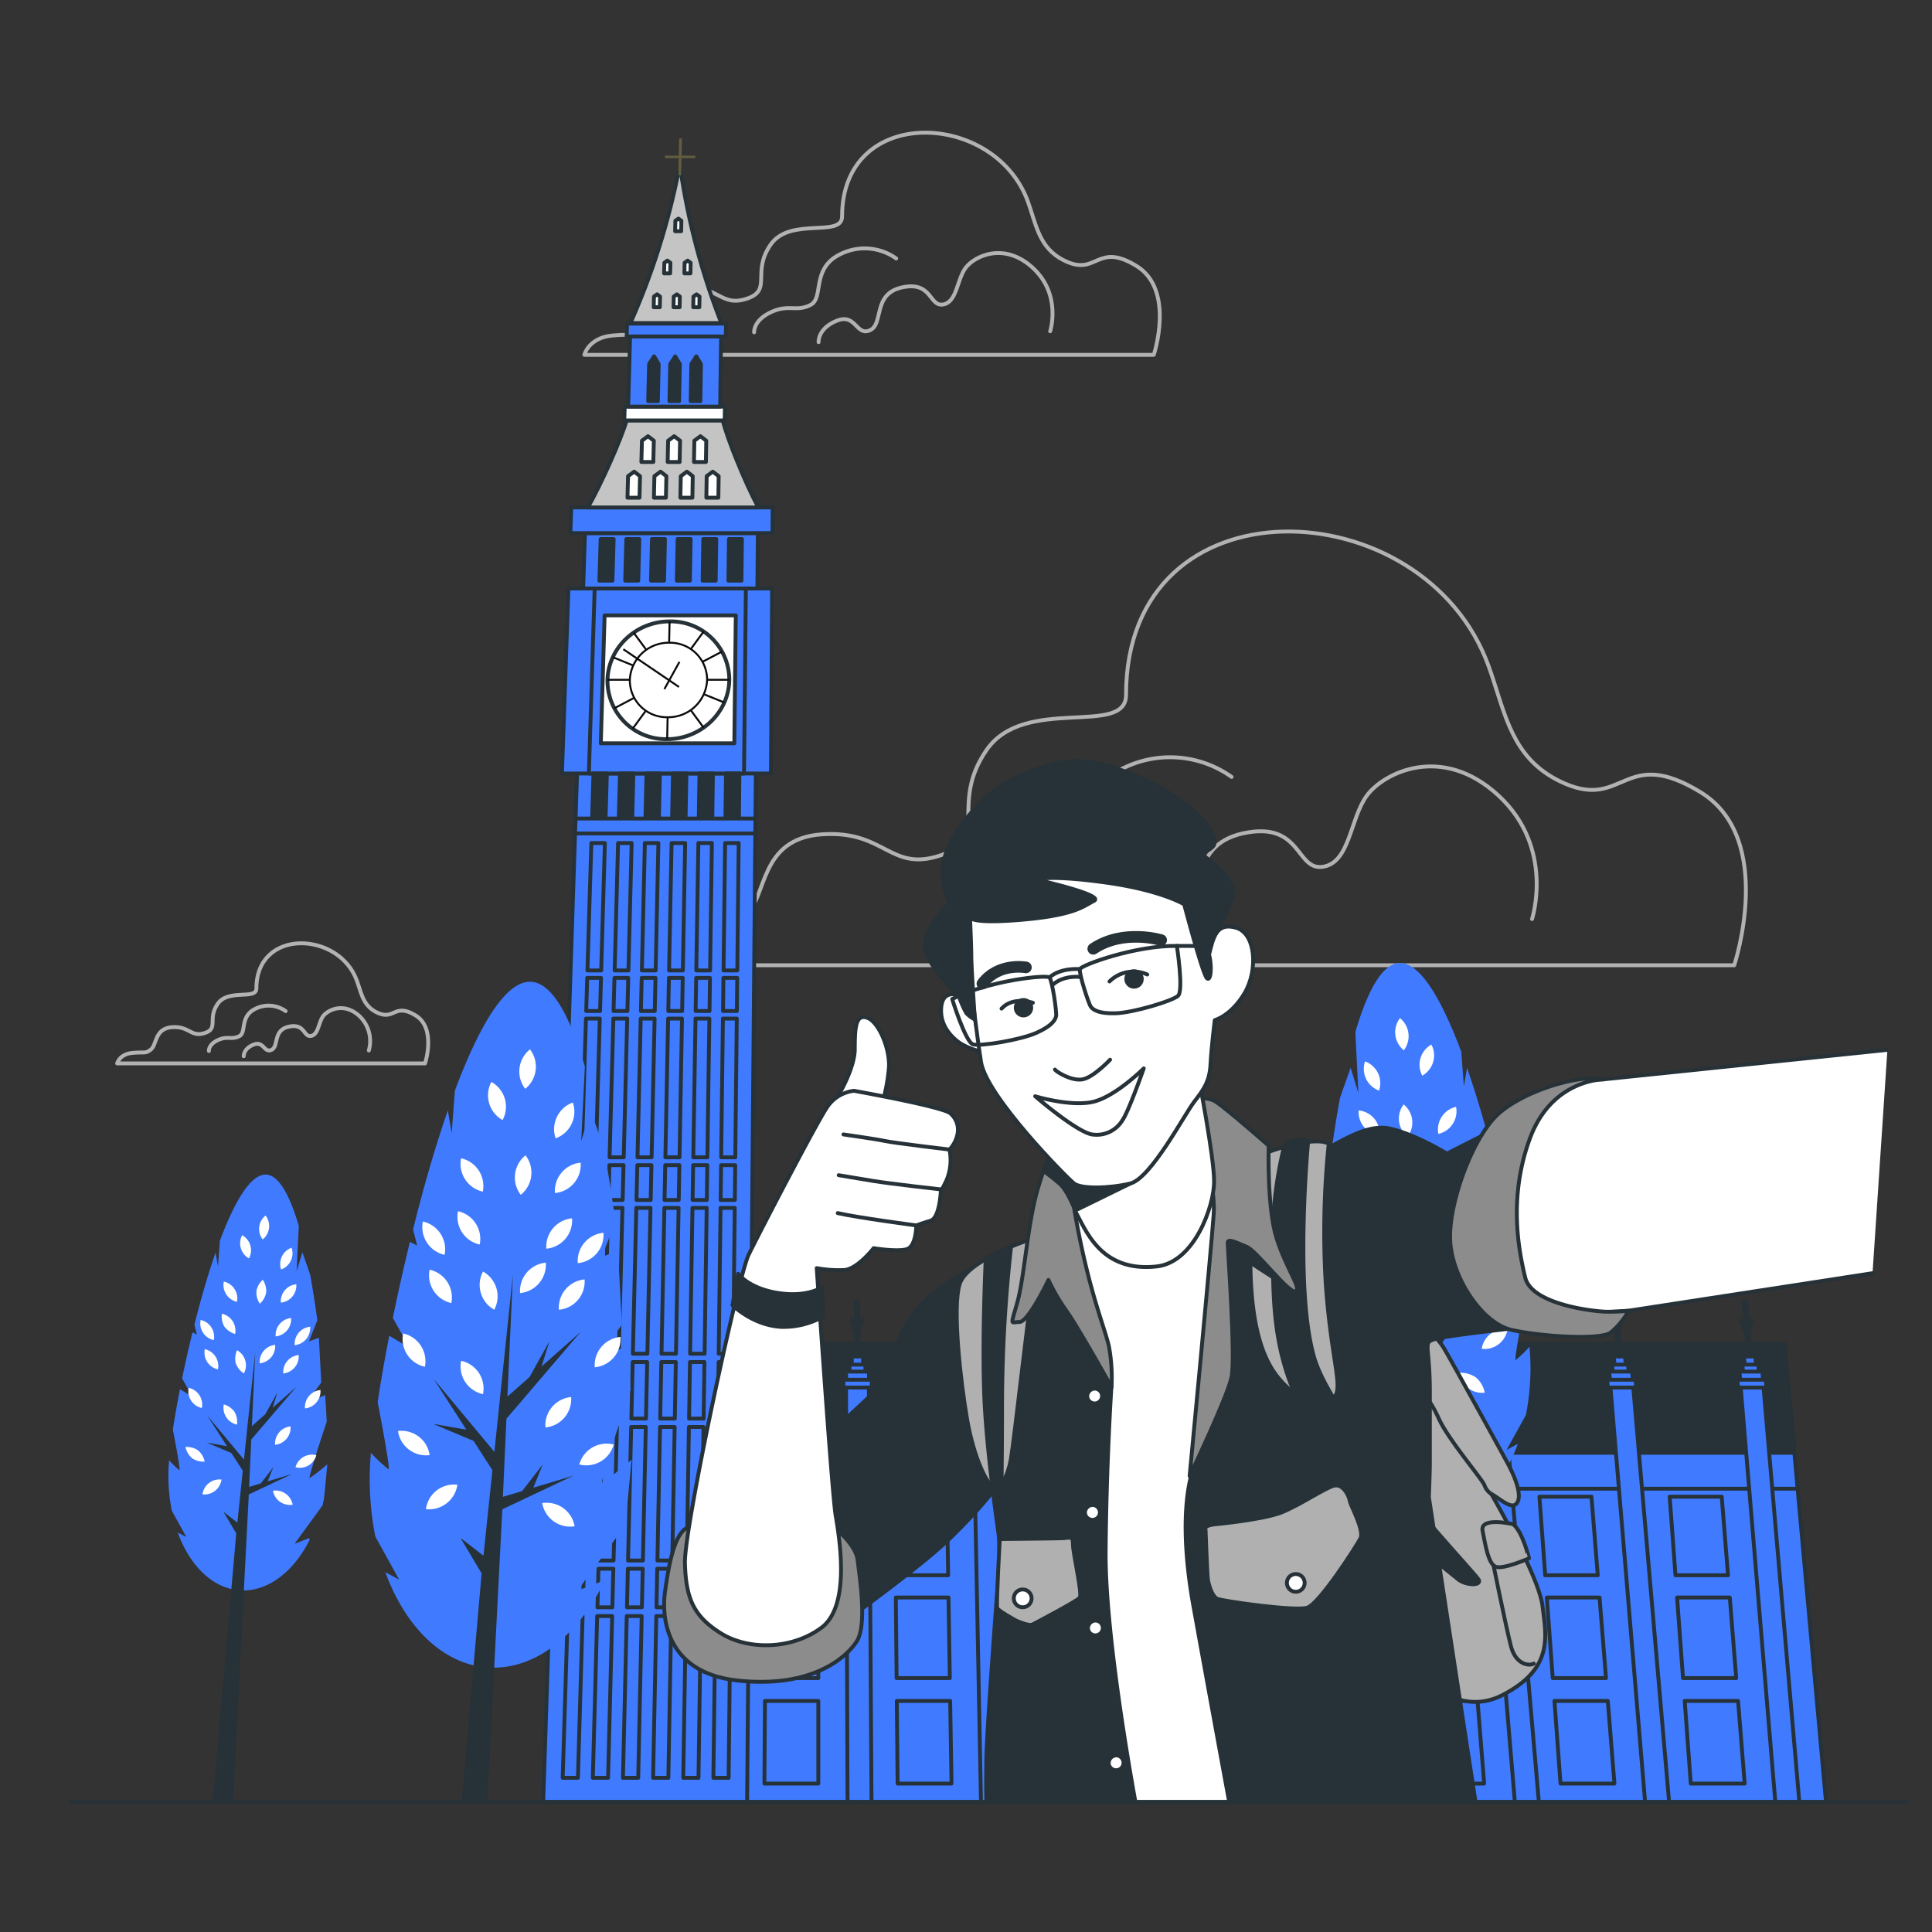 <svg xmlns="http://www.w3.org/2000/svg" viewBox="0 0 500 500"><rect x="0" y="0" width="500" height="500" fill="#333333" stroke="none"/><g id="freepik--Clouds--inject-84"><path d="M266.69,54.15c-.21-.64-.42-1.28-.65-1.92-8.51-23.67-48.11-25.3-48.11,3.79,0,5.6-13.44,0-18.49,7.28s.56,11.76-6.16,14S186,73.94,177.6,74.5s-7.29,8.41-10.09,10.65-2.8,1.12-9,1.68-7.28,5-7.28,5H298.6s5.6-16.81-4.48-23S284,71.14,276.19,67.78C269.71,65,268.5,59.73,266.69,54.15Z" style="fill:none;stroke:#b2b2b2;stroke-linecap:round;stroke-linejoin:round"></path><path d="M271.78,85.74s3.05-9.43-4.44-16.37-15.26-3.05-17.48,0-2.22,8.88-5.82,9.44-2.78-6.11-10.55-4.44-4.71,9.43-8.32,11.09S221.56,81,216.57,83s-4.72,5.55-4.72,5.55" style="fill:none;stroke:#b2b2b2;stroke-linecap:round;stroke-linejoin:round"></path><path d="M231.93,66.89a14.05,14.05,0,0,0-14.21-1.23c-8,3.7-4.32,11.43-8,13.28s-5.56-.31-10.19,1.85S195.17,86,195.17,86" style="fill:none;stroke:#b2b2b2;stroke-linecap:round;stroke-linejoin:round"></path><path d="M92.7,254.79c-.11-.35-.23-.69-.35-1-4.6-12.79-26-13.67-26,2.05,0,3-7.27,0-10,3.93s.3,6.36-3.33,7.57-3.94-1.82-8.48-1.51-3.94,4.54-5.45,5.75-1.51.6-4.84.91-3.94,2.72-3.94,2.72H110s3-9.08-2.43-12.41-5.44,1.21-9.68-.61C94.34,260.65,93.68,257.8,92.7,254.79Z" style="fill:none;stroke:#b2b2b2;stroke-linecap:round;stroke-linejoin:round"></path><path d="M95.45,271.86A8.91,8.91,0,0,0,93.06,263c-4-3.75-8.25-1.65-9.45,0s-1.2,4.8-3.15,5.1-1.5-3.3-5.7-2.4-2.54,5.1-4.49,6-2-2.4-4.65-1.35-2.55,3-2.55,3" style="fill:none;stroke:#b2b2b2;stroke-linecap:round;stroke-linejoin:round"></path><path d="M73.92,261.67a7.6,7.6,0,0,0-7.68-.67c-4.34,2-2.33,6.18-4.34,7.18s-3-.16-5.51,1S54.06,272,54.06,272" style="fill:none;stroke:#b2b2b2;stroke-linecap:round;stroke-linejoin:round"></path><path d="M386.55,176.21c-.4-1.24-.82-2.49-1.27-3.74-16.61-46.18-93.86-49.36-93.86,7.39,0,10.93-26.23,0-36.07,14.2s1.1,23-12,27.33-14.21-6.56-30.6-5.47-14.21,16.4-19.68,20.77-5.46,2.19-17.48,3.28-14.21,9.84-14.21,9.84H448.81S459.74,217,440.07,205s-19.68,4.38-35-2.18C392.45,197.39,390.09,187.11,386.55,176.21Z" style="fill:none;stroke:#b2b2b2;stroke-linecap:round;stroke-linejoin:round"></path><path d="M279.56,243.26s-.54-7,9.21-10.82,9.74,8.12,16.78,4.87,1.08-18.41,16.24-21.66,13.53,9.75,20.57,8.67,7-12.46,11.37-18.41,19.48-13.53,34.1,0,8.66,31.94,8.66,31.94" style="fill:none;stroke:#b2b2b2;stroke-linecap:round;stroke-linejoin:round"></path><path d="M318.74,201.07A27.42,27.42,0,0,0,291,198.66c-15.68,7.23-8.44,22.3-15.68,25.92s-10.84-.6-19.88,3.61S247,238.44,247,238.44" style="fill:none;stroke:#b2b2b2;stroke-linecap:round;stroke-linejoin:round"></path></g><g id="freepik--Building--inject-84"><polygon points="472.57 466.35 461.82 347.8 189.78 347.8 188.51 466.35 472.57 466.35" style="fill:#407BFF;stroke:#263238;stroke-linecap:round;stroke-linejoin:round"></polygon><polygon points="465.22 385.27 189.38 385.27 189.68 356.84 462.64 356.84 465.22 385.27" style="fill:#407BFF;stroke:#263238;stroke-linecap:round;stroke-linejoin:round"></polygon><polygon points="464.38 375.98 189.47 375.98 189.78 347.8 461.82 347.8 464.38 375.98" style="fill:#263238;stroke:#263238;stroke-linecap:round;stroke-linejoin:round"></polygon><polygon points="193.35 466.35 196.13 137.96 151.39 137.96 140.58 466.35 193.35 466.35" style="fill:#407BFF;stroke:#263238;stroke-linecap:round;stroke-linejoin:round"></polygon><polygon points="195.47 215.7 148.83 215.7 150.92 152.3 196.01 152.3 195.47 215.7" style="fill:#407BFF;stroke:#263238;stroke-linecap:round;stroke-linejoin:round"></polygon><polygon points="195.51 211.84 148.96 211.84 150.92 152.3 196.01 152.3 195.51 211.84" style="fill:#407BFF;stroke:#263238;stroke-linecap:round;stroke-linejoin:round"></polygon><polygon points="199.52 200.18 145.43 200.18 147.11 152.3 199.82 152.3 199.52 200.18" style="fill:#407BFF;stroke:#263238;stroke-linecap:round;stroke-linejoin:round"></polygon><polygon points="192.55 200.18 152.4 200.18 153.9 152.3 193.03 152.3 192.55 200.18" style="fill:#407BFF;stroke:#263238;stroke-linecap:round;stroke-linejoin:round"></polygon><polygon points="190.42 159.26 156.47 159.26 155.49 192.37 190.04 192.37 190.42 159.26" style="fill:#fff;stroke:#263238;stroke-linecap:round;stroke-linejoin:round"></polygon><path d="M188.74,175.93a15.14,15.14,0,0,0-15.45-15.11c-8.63,0-15.83,6.74-16.07,15.11a15.11,15.11,0,0,0,15.44,15.36C181.43,191.29,188.63,184.38,188.74,175.93Z" style="fill:#fff;stroke:#263238;stroke-linecap:round;stroke-linejoin:round"></path><path d="M183,175.93a9.58,9.58,0,0,0-9.78-9.59A10.05,10.05,0,0,0,163,175.93a9.56,9.56,0,0,0,9.77,9.69A10.05,10.05,0,0,0,183,175.93Z" style="fill:none;stroke:#0b0b0b;stroke-linejoin:round;stroke-width:0.5px"></path><line x1="173.29" y1="160.82" x2="173.17" y2="166.34" style="fill:none;stroke:#0b0b0b;stroke-linejoin:round;stroke-width:0.5px"></line><line x1="172.78" y1="185.62" x2="172.66" y2="191.29" style="fill:none;stroke:#0b0b0b;stroke-linejoin:round;stroke-width:0.5px"></line><line x1="188.74" y1="175.93" x2="182.95" y2="175.93" style="fill:none;stroke:#0b0b0b;stroke-linejoin:round;stroke-width:0.5px"></line><line x1="163.01" y1="175.93" x2="157.22" y2="175.93" style="fill:none;stroke:#0b0b0b;stroke-linejoin:round;stroke-width:0.5px"></line><line x1="182.09" y1="163.45" x2="178.75" y2="168.02" style="fill:none;stroke:#0b0b0b;stroke-linejoin:round;stroke-width:0.5px"></line><line x1="167.15" y1="183.91" x2="163.74" y2="188.58" style="fill:none;stroke:#0b0b0b;stroke-linejoin:round;stroke-width:0.5px"></line><line x1="186.88" y1="168.61" x2="181.78" y2="171.29" style="fill:none;stroke:#0b0b0b;stroke-linejoin:round;stroke-width:0.5px"></line><line x1="164.13" y1="180.59" x2="158.97" y2="183.31" style="fill:none;stroke:#0b0b0b;stroke-linejoin:round;stroke-width:0.5px"></line><line x1="187.45" y1="181.81" x2="182.12" y2="179.65" style="fill:none;stroke:#0b0b0b;stroke-linejoin:round;stroke-width:0.5px"></line><line x1="163.87" y1="172.23" x2="158.6" y2="170.08" style="fill:none;stroke:#0b0b0b;stroke-linejoin:round;stroke-width:0.5px"></line><line x1="182.09" y1="188.3" x2="178.73" y2="183.74" style="fill:none;stroke:#0b0b0b;stroke-linejoin:round;stroke-width:0.5px"></line><line x1="167.27" y1="168.19" x2="163.98" y2="163.72" style="fill:none;stroke:#0b0b0b;stroke-linejoin:round;stroke-width:0.5px"></line><line x1="175.72" y1="177.79" x2="161.32" y2="168.02" style="fill:none;stroke:#0b0b0b;stroke-linejoin:round;stroke-width:0.5px"></line><line x1="171.94" y1="178.34" x2="175.84" y2="171.29" style="fill:none;stroke:#0b0b0b;stroke-linejoin:round;stroke-width:0.5px"></line><polygon points="199.96 131.33 147.84 131.33 147.61 137.96 199.92 137.96 199.96 131.33" style="fill:#407BFF;stroke:#263238;stroke-linecap:round;stroke-linejoin:round"></polygon><path d="M187.06,108.81H162.15c-1.21,4.49-6.44,16.28-10,22.52h44v-.2C192.8,124.91,188.08,113.25,187.06,108.81Z" style="fill:#c4c4c4;stroke:#263238;stroke-linecap:round;stroke-linejoin:round"></path><polygon points="187.6 105.23 161.67 105.23 161.57 108.81 187.55 108.81 187.6 105.23" style="fill:#fff;stroke:#263238;stroke-linecap:round;stroke-linejoin:round"></polygon><polygon points="187.89 83.75 162.27 83.75 162.18 87.09 187.84 87.09 187.89 83.75" style="fill:#407BFF;stroke:#263238;stroke-linecap:round;stroke-linejoin:round"></polygon><polygon points="186.62 87.09 163.07 87.09 162.57 105.23 186.37 105.23 186.62 87.09" style="fill:#407BFF;stroke:#263238;stroke-linecap:round;stroke-linejoin:round"></polygon><path d="M176.2,44.43h-.6A184.18,184.18,0,0,1,163.16,83.6h23.51A180.78,180.78,0,0,1,176.2,44.43Z" style="fill:#c4c4c4;stroke:#263238;stroke-linecap:round;stroke-linejoin:round"></path><polygon points="169.08 119.56 165.99 119.56 166.13 114.05 167.7 112.89 169.21 114.05 169.08 119.56" style="fill:#fff;stroke:#263238;stroke-linecap:round;stroke-linejoin:round"></polygon><polygon points="175.89 119.56 172.79 119.56 172.91 114.05 174.48 112.89 176 114.05 175.89 119.56" style="fill:#fff;stroke:#263238;stroke-linecap:round;stroke-linejoin:round"></polygon><polygon points="182.69 119.56 179.6 119.56 179.7 114.05 181.26 112.89 182.78 114.05 182.69 119.56" style="fill:#fff;stroke:#263238;stroke-linecap:round;stroke-linejoin:round"></polygon><polygon points="170.25 103.81 167.75 103.81 167.98 94.22 169.27 92.22 170.47 94.22 170.25 103.81" style="fill:#263238;stroke:#263238;stroke-linecap:round;stroke-linejoin:round"></polygon><polygon points="175.75 103.81 173.25 103.81 173.45 94.22 174.74 92.22 175.94 94.22 175.75 103.81" style="fill:#263238;stroke:#263238;stroke-linecap:round;stroke-linejoin:round"></polygon><polygon points="181.25 103.81 178.75 103.81 178.92 94.22 180.2 92.22 181.41 94.22 181.25 103.81" style="fill:#263238;stroke:#263238;stroke-linecap:round;stroke-linejoin:round"></polygon><polygon points="165.5 128.8 162.39 128.8 162.54 123.23 164.12 122.06 165.64 123.23 165.5 128.8" style="fill:#fff;stroke:#263238;stroke-linecap:round;stroke-linejoin:round"></polygon><polygon points="172.34 128.8 169.23 128.8 169.36 123.23 170.94 122.06 172.46 123.23 172.34 128.8" style="fill:#fff;stroke:#263238;stroke-linecap:round;stroke-linejoin:round"></polygon><polygon points="179.19 128.8 176.08 128.8 176.19 123.23 177.76 122.06 179.28 123.23 179.19 128.8" style="fill:#fff;stroke:#263238;stroke-linecap:round;stroke-linejoin:round"></polygon><polygon points="185.91 128.8 182.8 128.8 182.89 123.23 184.46 122.06 185.99 123.23 185.91 128.8" style="fill:#fff;stroke:#263238;stroke-linecap:round;stroke-linejoin:round"></polygon><polygon points="158.5 150.27 155.12 150.27 155.45 139.5 158.81 139.5 158.5 150.27" style="fill:#263238;stroke:#263238;stroke-linecap:round;stroke-linejoin:round"></polygon><polygon points="165.18 150.27 161.8 150.27 162.09 139.5 165.45 139.5 165.18 150.27" style="fill:#263238;stroke:#263238;stroke-linecap:round;stroke-linejoin:round"></polygon><polygon points="171.86 150.27 168.48 150.27 168.73 139.5 172.09 139.5 171.86 150.27" style="fill:#263238;stroke:#263238;stroke-linecap:round;stroke-linejoin:round"></polygon><polygon points="178.54 150.27 175.16 150.27 175.37 139.5 178.73 139.5 178.54 150.27" style="fill:#263238;stroke:#263238;stroke-linecap:round;stroke-linejoin:round"></polygon><polygon points="185.22 150.27 181.84 150.27 182.01 139.5 185.37 139.5 185.22 150.27" style="fill:#263238;stroke:#263238;stroke-linecap:round;stroke-linejoin:round"></polygon><polygon points="191.89 150.27 188.51 150.27 188.65 139.5 192.01 139.5 191.89 150.27" style="fill:#263238;stroke:#263238;stroke-linecap:round;stroke-linejoin:round"></polygon><polygon points="156.73 211.67 153.24 211.67 153.59 200.18 157.06 200.18 156.73 211.67" style="fill:#263238;stroke:#263238;stroke-linecap:round;stroke-linejoin:round"></polygon><polygon points="163.63 211.67 160.14 211.67 160.45 200.18 163.92 200.18 163.63 211.67" style="fill:#263238;stroke:#263238;stroke-linecap:round;stroke-linejoin:round"></polygon><polygon points="170.53 211.67 167.04 211.67 167.31 200.18 170.78 200.18 170.53 211.67" style="fill:#263238;stroke:#263238;stroke-linecap:round;stroke-linejoin:round"></polygon><polygon points="177.43 211.67 173.94 211.67 174.17 200.18 177.64 200.18 177.43 211.67" style="fill:#263238;stroke:#263238;stroke-linecap:round;stroke-linejoin:round"></polygon><polygon points="184.34 211.67 180.84 211.67 181.03 200.18 184.5 200.18 184.34 211.67" style="fill:#263238;stroke:#263238;stroke-linecap:round;stroke-linejoin:round"></polygon><polygon points="191.24 211.67 187.74 211.67 187.89 200.18 191.36 200.18 191.24 211.67" style="fill:#263238;stroke:#263238;stroke-linecap:round;stroke-linejoin:round"></polygon><polygon points="155.59 251.15 152.03 251.15 153.04 218.18 156.54 218.18 155.59 251.15" style="fill:#407BFF;stroke:#263238;stroke-linecap:round;stroke-linejoin:round"></polygon><polygon points="162.64 251.15 159.07 251.15 159.96 218.18 163.47 218.18 162.64 251.15" style="fill:#407BFF;stroke:#263238;stroke-linecap:round;stroke-linejoin:round"></polygon><polygon points="169.68 251.15 166.12 251.15 166.89 218.18 170.39 218.18 169.68 251.15" style="fill:#407BFF;stroke:#263238;stroke-linecap:round;stroke-linejoin:round"></polygon><polygon points="176.72 251.15 173.16 251.15 173.81 218.18 177.32 218.18 176.72 251.15" style="fill:#407BFF;stroke:#263238;stroke-linecap:round;stroke-linejoin:round"></polygon><polygon points="183.77 251.15 180.2 251.15 180.74 218.18 184.24 218.18 183.77 251.15" style="fill:#407BFF;stroke:#263238;stroke-linecap:round;stroke-linejoin:round"></polygon><polygon points="190.81 251.15 187.25 251.15 187.66 218.18 191.17 218.18 190.81 251.15" style="fill:#407BFF;stroke:#263238;stroke-linecap:round;stroke-linejoin:round"></polygon><polygon points="155.29 261.65 151.71 261.65 151.97 253.08 155.54 253.08 155.29 261.65" style="fill:#407BFF;stroke:#263238;stroke-linecap:round;stroke-linejoin:round"></polygon><polygon points="162.37 261.65 158.79 261.65 159.02 253.08 162.59 253.08 162.37 261.65" style="fill:#407BFF;stroke:#263238;stroke-linecap:round;stroke-linejoin:round"></polygon><polygon points="169.45 261.65 165.87 261.65 166.07 253.08 169.64 253.08 169.45 261.65" style="fill:#407BFF;stroke:#263238;stroke-linecap:round;stroke-linejoin:round"></polygon><polygon points="176.54 261.65 172.95 261.65 173.12 253.08 176.69 253.08 176.54 261.65" style="fill:#407BFF;stroke:#263238;stroke-linecap:round;stroke-linejoin:round"></polygon><polygon points="183.62 261.65 180.03 261.65 180.17 253.08 183.74 253.08 183.62 261.65" style="fill:#407BFF;stroke:#263238;stroke-linecap:round;stroke-linejoin:round"></polygon><polygon points="190.7 261.65 187.12 261.65 187.22 253.08 190.79 253.08 190.7 261.65" style="fill:#407BFF;stroke:#263238;stroke-linecap:round;stroke-linejoin:round"></polygon><polygon points="153.88 310.55 150.21 310.55 150.48 301.54 154.14 301.54 153.88 310.55" style="fill:#407BFF;stroke:#263238;stroke-linecap:round;stroke-linejoin:round"></polygon><polygon points="161.14 310.55 157.47 310.55 157.71 301.54 161.37 301.54 161.14 310.55" style="fill:#407BFF;stroke:#263238;stroke-linecap:round;stroke-linejoin:round"></polygon><polygon points="168.4 310.55 164.72 310.55 164.94 301.54 168.59 301.54 168.4 310.55" style="fill:#407BFF;stroke:#263238;stroke-linecap:round;stroke-linejoin:round"></polygon><polygon points="175.66 310.55 171.98 310.55 172.16 301.54 175.82 301.54 175.66 310.55" style="fill:#407BFF;stroke:#263238;stroke-linecap:round;stroke-linejoin:round"></polygon><polygon points="182.92 310.55 179.24 310.55 179.39 301.54 183.05 301.54 182.92 310.55" style="fill:#407BFF;stroke:#263238;stroke-linecap:round;stroke-linejoin:round"></polygon><polygon points="190.18 310.55 186.5 310.55 186.62 301.54 190.27 301.54 190.18 310.55" style="fill:#407BFF;stroke:#263238;stroke-linecap:round;stroke-linejoin:round"></polygon><polygon points="154.2 299.51 150.54 299.51 151.65 263.6 155.23 263.6 154.2 299.51" style="fill:#407BFF;stroke:#263238;stroke-linecap:round;stroke-linejoin:round"></polygon><polygon points="161.42 299.51 157.76 299.51 158.74 263.6 162.32 263.6 161.42 299.51" style="fill:#407BFF;stroke:#263238;stroke-linecap:round;stroke-linejoin:round"></polygon><polygon points="168.64 299.51 164.98 299.51 165.82 263.6 169.41 263.6 168.64 299.51" style="fill:#407BFF;stroke:#263238;stroke-linecap:round;stroke-linejoin:round"></polygon><polygon points="175.86 299.51 172.2 299.51 172.91 263.6 176.5 263.6 175.86 299.51" style="fill:#407BFF;stroke:#263238;stroke-linecap:round;stroke-linejoin:round"></polygon><polygon points="183.07 299.51 179.42 299.51 180 263.6 183.59 263.6 183.07 299.51" style="fill:#407BFF;stroke:#263238;stroke-linecap:round;stroke-linejoin:round"></polygon><polygon points="190.29 299.51 186.64 299.51 187.09 263.6 190.68 263.6 190.29 299.51" style="fill:#407BFF;stroke:#263238;stroke-linecap:round;stroke-linejoin:round"></polygon><polygon points="152.73 350.34 148.99 350.34 150.14 312.6 153.82 312.6 152.73 350.34" style="fill:#407BFF;stroke:#263238;stroke-linecap:round;stroke-linejoin:round"></polygon><polygon points="160.14 350.34 156.39 350.34 157.41 312.6 161.09 312.6 160.14 350.34" style="fill:#407BFF;stroke:#263238;stroke-linecap:round;stroke-linejoin:round"></polygon><polygon points="167.54 350.34 163.79 350.34 164.68 312.6 168.35 312.6 167.54 350.34" style="fill:#407BFF;stroke:#263238;stroke-linecap:round;stroke-linejoin:round"></polygon><polygon points="174.94 350.34 171.2 350.34 171.94 312.6 175.62 312.6 174.94 350.34" style="fill:#407BFF;stroke:#263238;stroke-linecap:round;stroke-linejoin:round"></polygon><polygon points="182.35 350.34 178.6 350.34 179.21 312.6 182.89 312.6 182.35 350.34" style="fill:#407BFF;stroke:#263238;stroke-linecap:round;stroke-linejoin:round"></polygon><polygon points="189.75 350.34 186 350.34 186.48 312.6 190.15 312.6 189.75 350.34" style="fill:#407BFF;stroke:#263238;stroke-linecap:round;stroke-linejoin:round"></polygon><polygon points="150.84 415.97 146.97 415.97 147.28 405.99 151.13 405.99 150.84 415.97" style="fill:#407BFF;stroke:#263238;stroke-linecap:round;stroke-linejoin:round"></polygon><polygon points="158.48 415.97 154.62 415.97 154.88 405.99 158.73 405.99 158.48 415.97" style="fill:#407BFF;stroke:#263238;stroke-linecap:round;stroke-linejoin:round"></polygon><polygon points="166.12 415.97 162.26 415.97 162.49 405.99 166.34 405.99 166.12 415.97" style="fill:#407BFF;stroke:#263238;stroke-linecap:round;stroke-linejoin:round"></polygon><polygon points="173.76 415.97 169.9 415.97 170.09 405.99 173.94 405.99 173.76 415.97" style="fill:#407BFF;stroke:#263238;stroke-linecap:round;stroke-linejoin:round"></polygon><polygon points="181.41 415.97 177.54 415.97 177.7 405.99 181.55 405.99 181.41 415.97" style="fill:#407BFF;stroke:#263238;stroke-linecap:round;stroke-linejoin:round"></polygon><polygon points="189.05 415.97 185.18 415.97 185.3 405.99 189.15 405.99 189.05 415.97" style="fill:#407BFF;stroke:#263238;stroke-linecap:round;stroke-linejoin:round"></polygon><polygon points="149.57 460.1 145.62 460.1 146.91 418.24 150.78 418.24 149.57 460.1" style="fill:#407BFF;stroke:#263238;stroke-linecap:round;stroke-linejoin:round"></polygon><polygon points="157.37 460.1 153.42 460.1 154.55 418.24 158.43 418.24 157.37 460.1" style="fill:#407BFF;stroke:#263238;stroke-linecap:round;stroke-linejoin:round"></polygon><polygon points="165.17 460.1 161.22 460.1 162.2 418.24 166.07 418.24 165.17 460.1" style="fill:#407BFF;stroke:#263238;stroke-linecap:round;stroke-linejoin:round"></polygon><polygon points="172.97 460.1 169.02 460.1 169.85 418.24 173.72 418.24 172.97 460.1" style="fill:#407BFF;stroke:#263238;stroke-linecap:round;stroke-linejoin:round"></polygon><polygon points="180.77 460.1 176.82 460.1 177.5 418.24 181.37 418.24 180.77 460.1" style="fill:#407BFF;stroke:#263238;stroke-linecap:round;stroke-linejoin:round"></polygon><polygon points="188.57 460.1 184.62 460.1 185.15 418.24 189.02 418.24 188.57 460.1" style="fill:#407BFF;stroke:#263238;stroke-linecap:round;stroke-linejoin:round"></polygon><polygon points="152.25 367.13 148.47 367.13 148.92 352.5 152.67 352.5 152.25 367.13" style="fill:#407BFF;stroke:#263238;stroke-linecap:round;stroke-linejoin:round"></polygon><polygon points="159.71 367.13 155.94 367.13 156.33 352.5 160.08 352.5 159.71 367.13" style="fill:#407BFF;stroke:#263238;stroke-linecap:round;stroke-linejoin:round"></polygon><polygon points="167.18 367.13 163.4 367.13 163.74 352.5 167.49 352.5 167.18 367.13" style="fill:#407BFF;stroke:#263238;stroke-linecap:round;stroke-linejoin:round"></polygon><polygon points="174.64 367.13 170.86 367.13 171.15 352.5 174.9 352.5 174.64 367.13" style="fill:#407BFF;stroke:#263238;stroke-linecap:round;stroke-linejoin:round"></polygon><polygon points="182.1 367.13 178.33 367.13 178.56 352.5 182.31 352.5 182.1 367.13" style="fill:#407BFF;stroke:#263238;stroke-linecap:round;stroke-linejoin:round"></polygon><polygon points="189.57 367.13 185.79 367.13 185.97 352.5 189.73 352.5 189.57 367.13" style="fill:#407BFF;stroke:#263238;stroke-linecap:round;stroke-linejoin:round"></polygon><polygon points="151.19 403.86 147.34 403.86 148.41 369.3 152.19 369.3 151.19 403.86" style="fill:#407BFF;stroke:#263238;stroke-linecap:round;stroke-linejoin:round"></polygon><polygon points="158.79 403.86 154.94 403.86 155.88 369.3 159.66 369.3 158.79 403.86" style="fill:#407BFF;stroke:#263238;stroke-linecap:round;stroke-linejoin:round"></polygon><polygon points="166.38 403.86 162.54 403.86 163.35 369.3 167.13 369.3 166.38 403.86" style="fill:#407BFF;stroke:#263238;stroke-linecap:round;stroke-linejoin:round"></polygon><polygon points="173.98 403.86 170.14 403.86 170.82 369.3 174.6 369.3 173.98 403.86" style="fill:#407BFF;stroke:#263238;stroke-linecap:round;stroke-linejoin:round"></polygon><polygon points="181.58 403.86 177.73 403.86 178.29 369.3 182.07 369.3 181.58 403.86" style="fill:#407BFF;stroke:#263238;stroke-linecap:round;stroke-linejoin:round"></polygon><polygon points="189.18 403.86 185.33 403.86 185.76 369.3 189.55 369.3 189.18 403.86" style="fill:#407BFF;stroke:#263238;stroke-linecap:round;stroke-linejoin:round"></polygon><polygon points="176.48 35.82 175.76 35.82 175.57 45.4 176.28 45.4 176.48 35.82" style="fill:#625d40"></polygon><polygon points="179.94 40.92 179.95 40.28 172.11 40.28 172.1 40.92 179.94 40.92" style="fill:#625d40"></polygon><polygon points="176.29 59.84 174.72 59.84 174.78 57.13 175.57 56.57 176.34 57.13 176.29 59.84" style="fill:#fff;stroke:#263238;stroke-linecap:round;stroke-linejoin:round"></polygon><polygon points="175.89 79.51 174.31 79.51 174.36 76.75 175.17 76.17 175.94 76.75 175.89 79.51" style="fill:#fff;stroke:#263238;stroke-linecap:round;stroke-linejoin:round"></polygon><polygon points="170.76 79.51 169.18 79.51 169.24 76.75 170.05 76.17 170.82 76.75 170.76 79.51" style="fill:#fff;stroke:#263238;stroke-linecap:round;stroke-linejoin:round"></polygon><polygon points="180.99 79.51 179.41 79.51 179.46 76.75 180.26 76.17 181.04 76.75 180.99 79.51" style="fill:#fff;stroke:#263238;stroke-linecap:round;stroke-linejoin:round"></polygon><polygon points="173.44 70.75 171.86 70.75 171.93 68.01 172.72 67.44 173.5 68.01 173.44 70.75" style="fill:#fff;stroke:#263238;stroke-linecap:round;stroke-linejoin:round"></polygon><polygon points="178.69 70.75 177.12 70.75 177.17 68.01 177.97 67.44 178.74 68.01 178.69 70.75" style="fill:#fff;stroke:#263238;stroke-linecap:round;stroke-linejoin:round"></polygon><polygon points="225.55 466.35 224.85 357.92 218.95 357.92 219.34 466.35 225.55 466.35" style="fill:#407BFF;stroke:#263238;stroke-linecap:round;stroke-linejoin:round"></polygon><polygon points="223.35 351.05 220.45 351.05 220.47 353.69 223.37 353.69 223.35 351.05" style="fill:#407BFF;stroke:#263238;stroke-linecap:round;stroke-linejoin:round"></polygon><polygon points="223.26 341.75 220.38 341.75 221.22 344.37 222.35 344.37 223.26 341.75" style="fill:#407BFF;stroke:#263238;stroke-linecap:round;stroke-linejoin:round"></polygon><polygon points="223.97 353.16 219.86 353.16 219.87 355.81 223.98 355.81 223.97 353.16" style="fill:#407BFF;stroke:#263238;stroke-linecap:round;stroke-linejoin:round"></polygon><polygon points="224.88 354.96 218.97 354.96 218.97 357.19 224.9 357.19 224.88 354.96" style="fill:#407BFF;stroke:#263238;stroke-linecap:round;stroke-linejoin:round"></polygon><polygon points="225.6 357.08 218.27 357.08 218.28 359.1 225.61 359.1 225.6 357.08" style="fill:#407BFF;stroke:#263238;stroke-linecap:round;stroke-linejoin:round"></polygon><polygon points="222.12 336.8 221.47 336.8 221.54 351.02 222.2 351.02 222.12 336.8" style="fill:#407BFF;stroke:#263238;stroke-linecap:round;stroke-linejoin:round"></polygon><polygon points="260.09 466.35 257.66 357.92 251.76 357.92 253.88 466.35 260.09 466.35" style="fill:#407BFF;stroke:#263238;stroke-linecap:round;stroke-linejoin:round"></polygon><polygon points="256.05 351.05 253.15 351.05 253.2 353.69 256.11 353.69 256.05 351.05" style="fill:#407BFF;stroke:#263238;stroke-linecap:round;stroke-linejoin:round"></polygon><polygon points="255.81 341.75 252.92 341.75 253.81 344.37 254.94 344.37 255.81 341.75" style="fill:#407BFF;stroke:#263238;stroke-linecap:round;stroke-linejoin:round"></polygon><polygon points="256.7 353.16 252.59 353.16 252.65 355.81 256.76 355.81 256.7 353.16" style="fill:#407BFF;stroke:#263238;stroke-linecap:round;stroke-linejoin:round"></polygon><polygon points="257.64 354.96 251.73 354.96 251.77 357.19 257.69 357.19 257.64 354.96" style="fill:#407BFF;stroke:#263238;stroke-linecap:round;stroke-linejoin:round"></polygon><polygon points="258.39 357.08 251.06 357.08 251.1 359.1 258.44 359.1 258.39 357.08" style="fill:#407BFF;stroke:#263238;stroke-linecap:round;stroke-linejoin:round"></polygon><polygon points="254.59 336.8 253.94 336.8 254.23 351.02 254.89 351.02 254.59 336.8" style="fill:#407BFF;stroke:#263238;stroke-linecap:round;stroke-linejoin:round"></polygon><polygon points="294.63 466.35 290.46 357.92 284.56 357.92 288.42 466.35 294.63 466.35" style="fill:#407BFF;stroke:#263238;stroke-linecap:round;stroke-linejoin:round"></polygon><polygon points="288.75 351.05 285.85 351.05 285.94 353.69 288.85 353.69 288.75 351.05" style="fill:#407BFF;stroke:#263238;stroke-linecap:round;stroke-linejoin:round"></polygon><polygon points="288.36 341.75 285.47 341.75 286.39 344.37 287.53 344.37 288.36 341.75" style="fill:#407BFF;stroke:#263238;stroke-linecap:round;stroke-linejoin:round"></polygon><polygon points="289.43 353.16 285.32 353.16 285.42 355.81 289.53 355.81 289.43 353.16" style="fill:#407BFF;stroke:#263238;stroke-linecap:round;stroke-linejoin:round"></polygon><polygon points="290.4 354.96 284.49 354.96 284.56 357.19 290.49 357.19 290.4 354.96" style="fill:#407BFF;stroke:#263238;stroke-linecap:round;stroke-linejoin:round"></polygon><polygon points="291.18 357.08 283.86 357.08 283.93 359.1 291.26 359.1 291.18 357.08" style="fill:#407BFF;stroke:#263238;stroke-linecap:round;stroke-linejoin:round"></polygon><polygon points="287.06 336.8 286.4 336.8 286.93 351.02 287.59 351.02 287.06 336.8" style="fill:#407BFF;stroke:#263238;stroke-linecap:round;stroke-linejoin:round"></polygon><polygon points="329.17 466.35 323.27 357.92 317.37 357.92 322.96 466.35 329.17 466.35" style="fill:#407BFF;stroke:#263238;stroke-linecap:round;stroke-linejoin:round"></polygon><polygon points="321.44 351.05 318.54 351.05 318.68 353.69 321.59 353.69 321.44 351.05" style="fill:#407BFF;stroke:#263238;stroke-linecap:round;stroke-linejoin:round"></polygon><polygon points="320.91 341.75 318.02 341.75 318.98 344.37 320.12 344.37 320.91 341.75" style="fill:#407BFF;stroke:#263238;stroke-linecap:round;stroke-linejoin:round"></polygon><polygon points="322.16 353.16 318.05 353.16 318.19 355.81 322.3 355.81 322.16 353.16" style="fill:#407BFF;stroke:#263238;stroke-linecap:round;stroke-linejoin:round"></polygon><polygon points="323.16 354.96 317.24 354.96 317.36 357.19 323.28 357.19 323.16 354.96" style="fill:#407BFF;stroke:#263238;stroke-linecap:round;stroke-linejoin:round"></polygon><polygon points="323.98 357.08 316.65 357.08 316.75 359.1 324.09 359.1 323.98 357.08" style="fill:#407BFF;stroke:#263238;stroke-linecap:round;stroke-linejoin:round"></polygon><polygon points="319.53 336.8 318.87 336.8 319.63 351.02 320.29 351.02 319.53 336.8" style="fill:#407BFF;stroke:#263238;stroke-linecap:round;stroke-linejoin:round"></polygon><polygon points="363.71 466.35 356.07 357.92 350.18 357.92 357.5 466.35 363.71 466.35" style="fill:#407BFF;stroke:#263238;stroke-linecap:round;stroke-linejoin:round"></polygon><polygon points="354.14 351.05 351.24 351.05 351.42 353.69 354.32 353.69 354.14 351.05" style="fill:#407BFF;stroke:#263238;stroke-linecap:round;stroke-linejoin:round"></polygon><polygon points="353.46 341.75 350.57 341.75 351.57 344.37 352.71 344.37 353.46 341.75" style="fill:#407BFF;stroke:#263238;stroke-linecap:round;stroke-linejoin:round"></polygon><polygon points="354.89 353.16 350.78 353.16 350.96 355.81 355.07 355.81 354.89 353.16" style="fill:#407BFF;stroke:#263238;stroke-linecap:round;stroke-linejoin:round"></polygon><polygon points="355.92 354.96 350 354.96 350.15 357.19 356.07 357.19 355.92 354.96" style="fill:#407BFF;stroke:#263238;stroke-linecap:round;stroke-linejoin:round"></polygon><polygon points="356.77 357.08 349.44 357.08 349.58 359.1 356.91 359.1 356.77 357.08" style="fill:#407BFF;stroke:#263238;stroke-linecap:round;stroke-linejoin:round"></polygon><polygon points="352 336.8 351.34 336.8 352.32 351.02 352.98 351.02 352 336.8" style="fill:#407BFF;stroke:#263238;stroke-linecap:round;stroke-linejoin:round"></polygon><polygon points="398.25 466.35 388.88 357.92 382.98 357.92 392.04 466.35 398.25 466.35" style="fill:#407BFF;stroke:#263238;stroke-linecap:round;stroke-linejoin:round"></polygon><polygon points="386.84 351.05 383.94 351.05 384.16 353.69 387.06 353.69 386.84 351.05" style="fill:#407BFF;stroke:#263238;stroke-linecap:round;stroke-linejoin:round"></polygon><polygon points="386 341.75 383.12 341.75 384.16 344.37 385.3 344.37 386 341.75" style="fill:#407BFF;stroke:#263238;stroke-linecap:round;stroke-linejoin:round"></polygon><polygon points="387.62 353.16 383.51 353.16 383.74 355.81 387.85 355.81 387.62 353.16" style="fill:#407BFF;stroke:#263238;stroke-linecap:round;stroke-linejoin:round"></polygon><polygon points="388.68 354.96 382.76 354.96 382.95 357.19 388.87 357.19 388.68 354.96" style="fill:#407BFF;stroke:#263238;stroke-linecap:round;stroke-linejoin:round"></polygon><polygon points="389.56 357.08 382.24 357.08 382.4 359.1 389.74 359.1 389.56 357.08" style="fill:#407BFF;stroke:#263238;stroke-linecap:round;stroke-linejoin:round"></polygon><polygon points="384.47 336.8 383.81 336.8 385.02 351.02 385.68 351.02 384.47 336.8" style="fill:#407BFF;stroke:#263238;stroke-linecap:round;stroke-linejoin:round"></polygon><polygon points="209.86 367.04 199.91 367.04 199.86 376.01 209.85 376.01 209.86 367.04" style="fill:#407BFF;stroke:#263238;stroke-linecap:round;stroke-linejoin:round"></polygon><polygon points="204.92 357.37 203.55 366.79 206.22 366.79 204.92 357.37" style="fill:#407BFF;stroke:#263238;stroke-linecap:round;stroke-linejoin:round"></polygon><polygon points="242.64 367.04 232.7 367.04 232.79 376.01 242.78 376.01 242.64 367.04" style="fill:#407BFF;stroke:#263238;stroke-linecap:round;stroke-linejoin:round"></polygon><polygon points="237.55 357.37 236.33 366.79 239 366.79 237.55 357.37" style="fill:#407BFF;stroke:#263238;stroke-linecap:round;stroke-linejoin:round"></polygon><polygon points="275.43 367.04 265.48 367.04 265.72 376.01 275.7 376.01 275.43 367.04" style="fill:#407BFF;stroke:#263238;stroke-linecap:round;stroke-linejoin:round"></polygon><polygon points="270.18 357.37 269.11 366.79 271.78 366.79 270.18 357.37" style="fill:#407BFF;stroke:#263238;stroke-linecap:round;stroke-linejoin:round"></polygon><polygon points="308.21 367.04 298.27 367.04 298.64 376.01 308.63 376.01 308.21 367.04" style="fill:#407BFF;stroke:#263238;stroke-linecap:round;stroke-linejoin:round"></polygon><polygon points="302.81 357.37 301.89 366.79 304.56 366.79 302.81 357.37" style="fill:#407BFF;stroke:#263238;stroke-linecap:round;stroke-linejoin:round"></polygon><polygon points="340.99 367.04 331.05 367.04 331.57 376.01 341.56 376.01 340.99 367.04" style="fill:#407BFF;stroke:#263238;stroke-linecap:round;stroke-linejoin:round"></polygon><polygon points="335.44 357.37 334.67 366.79 337.34 366.79 335.44 357.37" style="fill:#407BFF;stroke:#263238;stroke-linecap:round;stroke-linejoin:round"></polygon><polygon points="373.78 367.04 363.83 367.04 364.5 376.01 374.48 376.01 373.78 367.04" style="fill:#407BFF;stroke:#263238;stroke-linecap:round;stroke-linejoin:round"></polygon><polygon points="368.07 357.37 367.45 366.79 370.12 366.79 368.07 357.37" style="fill:#407BFF;stroke:#263238;stroke-linecap:round;stroke-linejoin:round"></polygon><polygon points="211.78 407.68 198.18 407.68 198.31 387.34 211.78 387.34 211.78 407.68" style="fill:#407BFF;stroke:#263238;stroke-linecap:round;stroke-linejoin:round"></polygon><polygon points="245.38 407.68 231.78 407.68 231.59 387.34 245.06 387.34 245.38 407.68" style="fill:#407BFF;stroke:#263238;stroke-linecap:round;stroke-linejoin:round"></polygon><polygon points="278.98 407.68 265.38 407.68 264.86 387.34 278.33 387.34 278.98 407.68" style="fill:#407BFF;stroke:#263238;stroke-linecap:round;stroke-linejoin:round"></polygon><polygon points="312.59 407.68 298.99 407.68 298.14 387.34 311.61 387.34 312.59 407.68" style="fill:#407BFF;stroke:#263238;stroke-linecap:round;stroke-linejoin:round"></polygon><polygon points="346.19 407.68 332.59 407.68 331.42 387.34 344.89 387.34 346.19 407.68" style="fill:#407BFF;stroke:#263238;stroke-linecap:round;stroke-linejoin:round"></polygon><polygon points="379.79 407.68 366.19 407.68 364.69 387.34 378.16 387.34 379.79 407.68" style="fill:#407BFF;stroke:#263238;stroke-linecap:round;stroke-linejoin:round"></polygon><polygon points="211.78 434.29 198.01 434.29 198.14 413.44 211.78 413.44 211.78 434.29" style="fill:#407BFF;stroke:#263238;stroke-linecap:round;stroke-linejoin:round"></polygon><polygon points="245.81 434.29 232.04 434.29 231.84 413.44 245.47 413.44 245.81 434.29" style="fill:#407BFF;stroke:#263238;stroke-linecap:round;stroke-linejoin:round"></polygon><polygon points="279.84 434.29 266.06 434.29 265.53 413.44 279.17 413.44 279.84 434.29" style="fill:#407BFF;stroke:#263238;stroke-linecap:round;stroke-linejoin:round"></polygon><polygon points="313.86 434.29 300.09 434.29 299.23 413.44 312.86 413.44 313.86 434.29" style="fill:#407BFF;stroke:#263238;stroke-linecap:round;stroke-linejoin:round"></polygon><polygon points="347.89 434.29 334.12 434.29 332.92 413.44 346.56 413.44 347.89 434.29" style="fill:#407BFF;stroke:#263238;stroke-linecap:round;stroke-linejoin:round"></polygon><polygon points="381.92 434.29 368.15 434.29 366.61 413.44 380.25 413.44 381.92 434.29" style="fill:#407BFF;stroke:#263238;stroke-linecap:round;stroke-linejoin:round"></polygon><polygon points="211.78 461.59 197.83 461.59 197.97 440.2 211.78 440.2 211.78 461.59" style="fill:#407BFF;stroke:#263238;stroke-linecap:round;stroke-linejoin:round"></polygon><polygon points="246.25 461.59 232.3 461.59 232.09 440.2 245.9 440.2 246.25 461.59" style="fill:#407BFF;stroke:#263238;stroke-linecap:round;stroke-linejoin:round"></polygon><polygon points="280.71 461.59 266.76 461.59 266.21 440.2 280.03 440.2 280.71 461.59" style="fill:#407BFF;stroke:#263238;stroke-linecap:round;stroke-linejoin:round"></polygon><polygon points="315.18 461.59 301.23 461.59 300.34 440.2 314.15 440.2 315.18 461.59" style="fill:#407BFF;stroke:#263238;stroke-linecap:round;stroke-linejoin:round"></polygon><polygon points="349.64 461.59 335.69 461.59 334.46 440.2 348.27 440.2 349.64 461.59" style="fill:#407BFF;stroke:#263238;stroke-linecap:round;stroke-linejoin:round"></polygon><polygon points="384.1 461.59 370.15 461.59 368.58 440.2 382.39 440.2 384.1 461.59" style="fill:#407BFF;stroke:#263238;stroke-linecap:round;stroke-linejoin:round"></polygon><polygon points="431.96 466.35 422.59 357.92 416.69 357.92 425.75 466.35 431.96 466.35" style="fill:#407BFF;stroke:#263238;stroke-linecap:round;stroke-linejoin:round"></polygon><polygon points="420.55 351.05 417.64 351.05 417.87 353.69 420.77 353.69 420.55 351.05" style="fill:#407BFF;stroke:#263238;stroke-linecap:round;stroke-linejoin:round"></polygon><polygon points="419.71 341.75 416.82 341.75 417.87 344.37 419.01 344.37 419.71 341.75" style="fill:#407BFF;stroke:#263238;stroke-linecap:round;stroke-linejoin:round"></polygon><polygon points="421.33 353.16 417.22 353.16 417.44 355.81 421.56 355.81 421.33 353.16" style="fill:#407BFF;stroke:#263238;stroke-linecap:round;stroke-linejoin:round"></polygon><polygon points="422.38 354.96 416.47 354.96 416.66 357.19 422.58 357.19 422.38 354.96" style="fill:#407BFF;stroke:#263238;stroke-linecap:round;stroke-linejoin:round"></polygon><polygon points="423.27 357.08 415.94 357.08 416.11 359.1 423.45 359.1 423.27 357.08" style="fill:#407BFF;stroke:#263238;stroke-linecap:round;stroke-linejoin:round"></polygon><polygon points="418.18 336.8 417.52 336.8 418.73 351.02 419.38 351.02 418.18 336.8" style="fill:#407BFF;stroke:#263238;stroke-linecap:round;stroke-linejoin:round"></polygon><polygon points="413.5 407.68 399.9 407.68 398.4 387.34 411.87 387.34 413.5 407.68" style="fill:#407BFF;stroke:#263238;stroke-linecap:round;stroke-linejoin:round"></polygon><polygon points="415.63 434.29 401.85 434.29 400.32 413.44 413.96 413.44 415.63 434.29" style="fill:#407BFF;stroke:#263238;stroke-linecap:round;stroke-linejoin:round"></polygon><polygon points="417.81 461.59 403.86 461.59 402.29 440.2 416.1 440.2 417.81 461.59" style="fill:#407BFF;stroke:#263238;stroke-linecap:round;stroke-linejoin:round"></polygon><polygon points="465.66 466.35 456.3 357.92 450.4 357.92 459.45 466.35 465.66 466.35" style="fill:#407BFF;stroke:#263238;stroke-linecap:round;stroke-linejoin:round"></polygon><polygon points="454.25 351.05 451.35 351.05 451.57 353.69 454.48 353.69 454.25 351.05" style="fill:#407BFF;stroke:#263238;stroke-linecap:round;stroke-linejoin:round"></polygon><polygon points="453.42 341.75 450.53 341.75 451.58 344.37 452.71 344.37 453.42 341.75" style="fill:#407BFF;stroke:#263238;stroke-linecap:round;stroke-linejoin:round"></polygon><polygon points="455.04 353.16 450.93 353.16 451.15 355.81 455.26 355.81 455.04 353.16" style="fill:#407BFF;stroke:#263238;stroke-linecap:round;stroke-linejoin:round"></polygon><polygon points="456.09 354.96 450.18 354.96 450.36 357.19 456.29 357.19 456.09 354.96" style="fill:#407BFF;stroke:#263238;stroke-linecap:round;stroke-linejoin:round"></polygon><polygon points="456.98 357.08 449.65 357.08 449.82 359.1 457.15 359.1 456.98 357.08" style="fill:#407BFF;stroke:#263238;stroke-linecap:round;stroke-linejoin:round"></polygon><polygon points="451.88 336.8 451.23 336.8 452.43 351.02 453.09 351.02 451.88 336.8" style="fill:#407BFF;stroke:#263238;stroke-linecap:round;stroke-linejoin:round"></polygon><polygon points="447.21 407.68 433.61 407.68 432.11 387.34 445.58 387.34 447.21 407.68" style="fill:#407BFF;stroke:#263238;stroke-linecap:round;stroke-linejoin:round"></polygon><polygon points="449.33 434.29 435.56 434.29 434.03 413.44 447.67 413.44 449.33 434.29" style="fill:#407BFF;stroke:#263238;stroke-linecap:round;stroke-linejoin:round"></polygon><polygon points="451.52 461.59 437.57 461.59 436 440.2 449.81 440.2 451.52 461.59" style="fill:#407BFF;stroke:#263238;stroke-linecap:round;stroke-linejoin:round"></polygon></g><g id="freepik--Trees--inject-84"><path d="M155.69,409.26l-6.22,2.4,11.93-16.37q.38-1.6.69-3.27l1.36-14.24s-6.7,5.67-7.54,5.87,5.68-19.24,7.28-24.06c-.17-3.61-.39-7.43-.67-11.39l-8.21,3.65,6.63-9-1-19.09-4.23,1.51,3.57-9c-.89-6.64-1.92-13.21-3.08-19.45l-3.36-9.49-2.42,8,.94-19.34c-3.78-12.85-8.41-21.56-13.87-21.9-6.59-.42-13.5,11.42-19.76,28.15l-.83,11-1-5.86c-3.28,9.44-6.34,20.09-9,30.79l1.07,4.19-1.88-.95c-1.63,6.67-3.12,13.32-4.42,19.67l4.37,7.79-5.29-3.19c-1.22,6.19-2.24,12-3,17.23,1.46,7.61,3.27,17.51,2.78,17.32A37.26,37.26,0,0,1,96,376c-.06.7-.12,1.39-.16,2a75.28,75.28,0,0,0,1.31,19.68l6.14,11.12-3.56-1.92c5.18,14.19,14.93,23.93,26.63,24.66,11.85.74,22.85-7.94,29.75-21.65Z" style="fill:#407BFF"></path><polygon points="122.56 372.91 127.44 380.49 125.12 402.61 119.18 398.02 124.64 407.19 119.47 466.35 126.12 466.35 130 390.6 148.48 381.87 138.03 385.01 140.47 378.99 135.13 385.88 130.15 387.38 131.06 367.17 150.27 344.7 140.17 353.62 142.19 347.1 137.05 356.37 131.32 361.43 132.74 329.85 127.94 375.74 112.23 356.87 120.69 370 112.04 368.49 122.56 372.91" style="fill:#263238"></polygon><path d="M151.29,331.11a7.31,7.31,0,0,1-6.65,7.85,7.35,7.35,0,0,1,6.65-7.85Z" style="fill:#fff"></path><path d="M160.57,346a7.33,7.33,0,0,1-6.65,7.85,7.35,7.35,0,0,1,6.65-7.85Z" style="fill:#fff"></path><path d="M158.83,373.84a7.35,7.35,0,0,1-8.91,5.16,7.35,7.35,0,0,1,8.91-5.16Z" style="fill:#fff"></path><path d="M103,370.35a7.34,7.34,0,0,0,8.2,6.23,7.36,7.36,0,0,0-8.2-6.23Z" style="fill:#fff"></path><path d="M147.81,361.56a7.35,7.35,0,0,1-6.65,7.86,7.33,7.33,0,0,1,6.65-7.86Z" style="fill:#fff"></path><path d="M148.05,315.31a7.35,7.35,0,0,1-6.65,7.85,7.33,7.33,0,0,1,6.65-7.85Z" style="fill:#fff"></path><path d="M141.25,326.78a7.35,7.35,0,0,1-6.65,7.86,7.35,7.35,0,0,1,6.65-7.86Z" style="fill:#fff"></path><path d="M156.17,319.05a7.33,7.33,0,0,1-6.65,7.85,7.35,7.35,0,0,1,6.65-7.85Z" style="fill:#fff"></path><path d="M109.44,316.13a7.35,7.35,0,0,0,5.62,8.62,7.35,7.35,0,0,0-5.62-8.62Z" style="fill:#fff"></path><path d="M150.27,300.9a7.35,7.35,0,0,1-6.65,7.86,7.35,7.35,0,0,1,6.65-7.86Z" style="fill:#fff"></path><path d="M148.25,285.33a7.33,7.33,0,0,1-4.46,9.27,7.35,7.35,0,0,1,4.46-9.27Z" style="fill:#fff"></path><path d="M127.17,280a7.33,7.33,0,0,1,2.9,9.87,7.33,7.33,0,0,1-2.9-9.87Z" style="fill:#fff"></path><path d="M136,299a7.33,7.33,0,0,1-1.23,10.22A7.35,7.35,0,0,1,136,299Z" style="fill:#fff"></path><path d="M137.16,271.57a7.36,7.36,0,0,1-1.23,10.22,7.33,7.33,0,0,1,1.23-10.22Z" style="fill:#fff"></path><path d="M111.18,328.6a7.36,7.36,0,0,0,5.62,8.63,7.34,7.34,0,0,0-5.62-8.63Z" style="fill:#fff"></path><path d="M104.34,345.1a7.33,7.33,0,0,0,5.62,8.62,7.35,7.35,0,0,0-5.62-8.62Z" style="fill:#fff"></path><path d="M119.34,352.18A7.33,7.33,0,0,0,125,360.8a7.35,7.35,0,0,0-5.62-8.62Z" style="fill:#fff"></path><path d="M125,329.08a7.34,7.34,0,0,0,2.91,9.87,7.33,7.33,0,0,0-2.91-9.87Z" style="fill:#fff"></path><path d="M110.23,390.56a7.37,7.37,0,0,0,8.13-6.31,7.33,7.33,0,0,0-8.13,6.31Z" style="fill:#fff"></path><path d="M140.32,389a7.36,7.36,0,0,0,8.39,6,7.34,7.34,0,0,0-8.39-6Z" style="fill:#fff"></path><path d="M118.53,313.46a7.33,7.33,0,0,0,5.62,8.62,7.35,7.35,0,0,0-5.62-8.62Z" style="fill:#fff"></path><path d="M119.33,299.76a7.36,7.36,0,0,0,5.62,8.63,7.35,7.35,0,0,0-5.62-8.63Z" style="fill:#fff"></path><path d="M80,398.08l-3.77,1.45,7.23-9.92c.16-.65.3-1.32.42-2l.83-8.64a51.24,51.24,0,0,1-4.58,3.56c-.44.11,3.45-11.67,4.42-14.6-.1-2.19-.24-4.5-.41-6.9l-5,2.21,4-5.44-.61-11.58-2.57.92,2.16-5.48c-.54-4-1.16-8-1.86-11.8l-2-5.75L76.76,329l.57-11.73c-2.29-7.79-5.1-13.08-8.41-13.28-4-.25-8.19,6.93-12,17.07l-.51,6.67-.62-3.56c-2,5.73-3.85,12.19-5.48,18.68l.65,2.54-1.14-.58c-1,4.05-1.9,8.08-2.69,11.93l2.66,4.73-3.21-1.94c-.74,3.76-1.36,7.3-1.84,10.45.89,4.62,2,10.62,1.68,10.51a23.49,23.49,0,0,1-2.66-2.58c0,.43-.07.85-.09,1.24A45.57,45.57,0,0,0,44.48,391l3.73,6.75L46,396.63c3.15,8.6,9.06,14.51,16.16,14.95s13.86-4.81,18-13.13Z" style="fill:#407BFF"></path><polygon points="75.6 381.47 69.26 383.37 70.74 379.72 67.5 383.9 64.48 384.81 65.03 372.55 76.69 358.92 70.56 364.33 71.78 360.38 68.66 366 65.19 369.07 66.05 349.92 63.14 377.75 53.61 366.3 58.74 374.27 53.49 373.35 59.88 376.04 62.83 380.63 61.43 394.05 57.83 391.26 61.14 396.83 55.08 466.02 60.31 466.35 64.39 386.76 75.6 381.47" style="fill:#263238"></polygon><path d="M77.3,350.68a4.44,4.44,0,0,1-4,4.76,4.45,4.45,0,0,1,4-4.76Z" style="fill:#fff"></path><path d="M82.93,359.73a4.44,4.44,0,0,1-4,4.76,4.45,4.45,0,0,1,4-4.76Z" style="fill:#fff"></path><path d="M81.87,376.6a4.45,4.45,0,0,1-5.4,3.13,4.45,4.45,0,0,1,5.4-3.13Z" style="fill:#fff"></path><path d="M48,374.48a5.27,5.27,0,0,0,1.71,2.91,5.25,5.25,0,0,0,3.26.87,5.24,5.24,0,0,0-1.72-2.91A5.23,5.23,0,0,0,48,374.48Z" style="fill:#fff"></path><path d="M75.19,369.15a4.44,4.44,0,0,1-4,4.76,4.47,4.47,0,0,1,4-4.76Z" style="fill:#fff"></path><path d="M75.34,341.1a4.47,4.47,0,0,1-4,4.76,4.44,4.44,0,0,1,4-4.76Z" style="fill:#fff"></path><path d="M71.21,348.05a4.45,4.45,0,0,1-4,4.77,4.45,4.45,0,0,1,4-4.77Z" style="fill:#fff"></path><path d="M80.26,343.36a4.45,4.45,0,0,1-4,4.77,4.45,4.45,0,0,1,4-4.77Z" style="fill:#fff"></path><path d="M51.92,341.6a4.43,4.43,0,0,0,3.41,5.22,4.45,4.45,0,0,0-3.41-5.22Z" style="fill:#fff"></path><path d="M76.68,332.36a4.44,4.44,0,0,1-4,4.76,4.45,4.45,0,0,1,4-4.76Z" style="fill:#fff"></path><path d="M75.46,322.91a4.45,4.45,0,0,1-2.71,5.63,4.47,4.47,0,0,1,2.71-5.63Z" style="fill:#fff"></path><path d="M62.67,319.67a4.44,4.44,0,0,1,1.76,6,4.47,4.47,0,0,1-1.76-6Z" style="fill:#fff"></path><path d="M68,331.2a5.23,5.23,0,0,1,.89,3.26,5.18,5.18,0,0,1-1.64,2.94,5.21,5.21,0,0,1-.89-3.25A5.28,5.28,0,0,1,68,331.2Z" style="fill:#fff"></path><path d="M68.73,314.57a4.46,4.46,0,0,1-.75,6.2,4.46,4.46,0,0,1,.75-6.2Z" style="fill:#fff"></path><path d="M53,349.16a4.45,4.45,0,0,0,3.4,5.23,4.45,4.45,0,0,0-3.4-5.23Z" style="fill:#fff"></path><path d="M48.82,359.17a4.45,4.45,0,0,0,3.41,5.22,4.43,4.43,0,0,0-3.41-5.22Z" style="fill:#fff"></path><path d="M57.92,363.46a4.45,4.45,0,0,0,3.41,5.23,5.26,5.26,0,0,0-.64-3.31A5.2,5.2,0,0,0,57.92,363.46Z" style="fill:#fff"></path><path d="M61.35,349.45a5.3,5.3,0,0,0-.34,3.36,5.25,5.25,0,0,0,2.11,2.63,4.45,4.45,0,0,0-1.77-6Z" style="fill:#fff"></path><path d="M52.4,386.74a4.47,4.47,0,0,0,4.93-3.83,4.44,4.44,0,0,0-4.93,3.83Z" style="fill:#fff"></path><path d="M70.65,385.8a4.45,4.45,0,0,0,5.09,3.62,4.47,4.47,0,0,0-5.09-3.62Z" style="fill:#fff"></path><path d="M57.43,340a5.22,5.22,0,0,0,.63,3.31,5.31,5.31,0,0,0,2.78,1.92A4.45,4.45,0,0,0,57.43,340Z" style="fill:#fff"></path><path d="M57.92,331.67a4.45,4.45,0,0,0,3.4,5.23,4.45,4.45,0,0,0-3.4-5.23Z" style="fill:#fff"></path><path d="M347.21,375.66l5.06,1.95-9.71-13.33c-.21-.88-.4-1.77-.57-2.66L340.89,350s5.45,4.62,6.14,4.79-4.62-15.68-5.93-19.61c.14-2.94.32-6.05.55-9.27l6.68,3-5.4-7.31.83-15.55,3.45,1.23-2.91-7.36c.73-5.41,1.57-10.76,2.51-15.85l2.73-7.72,2,6.48-.77-15.75c3.08-10.47,6.85-17.57,11.3-17.84,5.37-.34,11,9.31,16.1,22.93l.68,9,.83-4.78c2.67,7.7,5.17,16.37,7.37,25.09l-.88,3.41,1.53-.77c1.33,5.43,2.54,10.84,3.61,16l-3.57,6.35,4.32-2.6c1,5,1.81,9.8,2.46,14-1.19,6.2-2.67,14.27-2.26,14.11a30.76,30.76,0,0,0,3.58-3.45c0,.57.09,1.13.12,1.66a61.7,61.7,0,0,1-1.06,16l-5,9.05,2.91-1.56c-4.23,11.56-12.17,19.5-21.7,20.09s-18.62-6.46-24.24-17.63Z" style="fill:#407BFF"></path><polygon points="367.28 341.37 368.02 357.83 363.96 356.61 359.61 351 361.6 355.9 353.08 353.34 368.14 360.46 373.57 466.35 380.59 466.35 372.5 373.97 376.95 366.5 372.11 370.24 370.23 352.22 374.2 346.05 382.77 342.44 375.73 343.67 382.61 332.97 369.82 348.35 365.9 310.96 367.07 336.69 362.4 332.57 358.21 325.02 359.85 330.32 351.62 323.06 367.28 341.37" style="fill:#263238"></polygon><path d="M350.79,312a7,7,0,0,0,1.4,4.31,7.09,7.09,0,0,0,4,2.09,6,6,0,0,0-5.42-6.4Z" style="fill:#fff"></path><path d="M343.24,324.14a6,6,0,0,0,5.41,6.4,6,6,0,0,0-5.41-6.4Z" style="fill:#fff"></path><path d="M344.65,346.8a6,6,0,0,0,7.26,4.2,6,6,0,0,0-7.26-4.2Z" style="fill:#fff"></path><path d="M390.14,344a6,6,0,0,1-6.67,5.07,6,6,0,0,1,6.67-5.07Z" style="fill:#fff"></path><path d="M353.63,336.8a6,6,0,0,0,5.42,6.4,6,6,0,0,0-5.42-6.4Z" style="fill:#fff"></path><path d="M353.43,299.12a6,6,0,0,0,5.42,6.4,6,6,0,0,0-5.42-6.4Z" style="fill:#fff"></path><path d="M359,308.46a6,6,0,0,0,5.42,6.4,7,7,0,0,0-1.4-4.3A7.06,7.06,0,0,0,359,308.46Z" style="fill:#fff"></path><path d="M346.82,302.16a6,6,0,0,0,5.41,6.4,6,6,0,0,0-5.41-6.4Z" style="fill:#fff"></path><path d="M384.89,299.79a6,6,0,0,1-4.58,7,6,6,0,0,1,4.58-7Z" style="fill:#fff"></path><path d="M351.62,287.38a6,6,0,0,0,5.42,6.4,6,6,0,0,0-5.42-6.4Z" style="fill:#fff"></path><path d="M353.27,274.69a6,6,0,0,0,3.63,7.56,6,6,0,0,0-3.63-7.56Z" style="fill:#fff"></path><path d="M370.44,270.33a6,6,0,0,0-2.36,8.05,6,6,0,0,0,2.36-8.05Z" style="fill:#fff"></path><path d="M363.27,285.83a6,6,0,0,0,1,8.32,6,6,0,0,0-1-8.32Z" style="fill:#fff"></path><path d="M362.31,263.49a6,6,0,0,0,1,8.32,6,6,0,0,0-1-8.32Z" style="fill:#fff"></path><path d="M383.47,310a6,6,0,0,1-4.58,7,6,6,0,0,1,4.58-7Z" style="fill:#fff"></path><path d="M389.05,323.39a6,6,0,0,1-4.58,7,6,6,0,0,1,4.58-7Z" style="fill:#fff"></path><path d="M376.83,329.16a6,6,0,0,1-4.58,7,6,6,0,0,1,4.58-7Z" style="fill:#fff"></path><path d="M372.21,310.34a6,6,0,0,1-2.37,8,7,7,0,0,1-.46-4.5A7.08,7.08,0,0,1,372.21,310.34Z" style="fill:#fff"></path><path d="M384.25,360.42a6,6,0,0,1-6.63-5.14A7.06,7.06,0,0,1,382,356.5,7,7,0,0,1,384.25,360.42Z" style="fill:#fff"></path><path d="M359.73,359.16a6,6,0,0,1-6.84,4.86,6,6,0,0,1,6.84-4.86Z" style="fill:#fff"></path><path d="M377.48,297.61a6,6,0,0,1-4.57,7,6,6,0,0,1,4.57-7Z" style="fill:#fff"></path><path d="M376.83,286.45a6,6,0,0,1-4.58,7,6,6,0,0,1,4.58-7Z" style="fill:#fff"></path></g><g id="freepik--Character--inject-84"><rect x="275.96" y="304.48" width="47.58" height="161.87" style="fill:#fff;stroke:#263238;stroke-linecap:round;stroke-linejoin:round"></rect><path d="M293.85,466.35H255.27c-.05-1.66-.11-5.47,0-11.68.19-8.63,3.64-54.07,3.64-54.07l-.38-16.87s-2.68,4.6-12.27,14-36.24,28-36.24,28l-.58-49.86s20.33-18.6,20.33-19.17a38,38,0,0,1,6.32-16.3c5.18-7.29,15.54-12.08,15.54-12.08l21.86-8.44.57,1.54s6.9,13.8,8.82,21.28,4.75,16.25,4.75,16.25-1.3,19.61-1.49,42.62C286,422.52,292.66,459.86,293.85,466.35Z" style="fill:#263238;stroke:#263238;stroke-linecap:round;stroke-linejoin:round"></path><line x1="240.15" y1="365.46" x2="237.66" y2="362.63" style="fill:#fff;stroke:#263238;stroke-linecap:round;stroke-linejoin:round"></line><line x1="257.22" y1="384.88" x2="242.95" y2="368.66" style="fill:#fff;stroke:#263238;stroke-linecap:round;stroke-linejoin:round"></line><line x1="254.53" y1="380.27" x2="241.69" y2="358.99" style="fill:#fff;stroke:#263238;stroke-linecap:round;stroke-linejoin:round"></line><path d="M266,321s-15.73,5.18-17.64,11.32.19,24.92,1.91,34.9,5.18,17.06,6.91,17.64,3.64-2.88,4.41-7.1,5-41.61,5.94-47.55S267.38,320.45,266,321Z" style="fill:#b0b0b0;stroke:#263238;stroke-linecap:round;stroke-linejoin:round"></path><path d="M261.63,322.94a374.55,374.55,0,0,0-2.3,39.89c0,20.9-.39,37.77-.39,37.77s-3.64-24.16-4.22-39.5.39-35.28.39-35.28S260.09,322.75,261.63,322.94Z" style="fill:#263238;stroke:#263238;stroke-linecap:round;stroke-linejoin:round"></path><path d="M369,343.9s12.52,26,17.92,33.86,4.66,10.55,2.45,10.06a12.7,12.7,0,0,1-3.44-1.22s12.28,21.1,13.26,29,2.94,16.19-10.31,23.06-24.54-8.09-26.51-10.3-4.41-71.42-3.92-78.78S365.53,340.7,369,343.9Z" style="fill:#b0b0b0;stroke:#263238;stroke-linecap:round;stroke-linejoin:round"></path><path d="M385.89,386.6a4.43,4.43,0,0,1-1.71-2.21c-.49-1.47-9.33-11.78-11.78-17.18s-5.16-8.59-6.14-5.65-4.17,4.91-4.42-2.2,5.65-16.45,7.12-15.46a17.89,17.89,0,0,1,4.66,4.9c1.23,2,13.26,23.81,16.45,29.7s3.68,9.57,2.21,10.8S387.86,387.58,385.89,386.6Z" style="fill:#b0b0b0;stroke:#263238;stroke-linecap:round;stroke-linejoin:round"></path><path d="M385.89,402.06s3.93,19.39,5.16,24.05,4.66,5.15,5.89,4.42" style="fill:none;stroke:#263238;stroke-linecap:round;stroke-linejoin:round"></path><path d="M391.54,394.45s-8.59-2-7.85,1.72,1.47,8.59,3.43,9.32,8.59-2.2,8.59-2.2S394,396.17,391.54,394.45Z" style="fill:#b0b0b0;stroke:#263238;stroke-linecap:round;stroke-linejoin:round"></path><path d="M370.05,360.24v18.14c0,3.11-.26,9.06-.26,9.06l12.08,78.91H318.12c-.75-4.07-5-27.13-9.21-50.41-4.67-25.65,0-36,0-36s4.66-31.87,5.44-36.53,1.29-23.58,1.29-23.58,3.11-19.69,3.37-21.5,4.92.52,4.92.52,14.25.26,17.62-.78,11.4-7.51,18.14-6,14.77,6.48,14.77,6.48l16.32-8.29s-4.92,5.7-4.66,26.94,3.36,22,8.8,23.58a68.22,68.22,0,0,0,7.26,1.81s-26.49,2.82-30.38,3.86S370.05,347.29,370.05,360.24Z" style="fill:#263238;stroke:#263238;stroke-linecap:round;stroke-linejoin:round"></path><path d="M371.09,301.43s-6.74,0-12.7,12.69" style="fill:none;stroke:#263238;stroke-linecap:round;stroke-linejoin:round"></path><path d="M354.58,323.42c-.05.85-.07,1.73-.07,2.62" style="fill:none;stroke:#263238;stroke-linecap:round;stroke-linejoin:round"></path><path d="M358.13,308.16A43.33,43.33,0,0,0,354.79,321" style="fill:none;stroke:#263238;stroke-linecap:round;stroke-linejoin:round"></path><path d="M364.5,387.63a106.34,106.34,0,0,1-7.12-17.46" style="fill:none;stroke:#263238;stroke-linecap:round;stroke-linejoin:round"></path><path d="M314.14,394.52s12.8-1.19,17.58-3.13,11-6.19,13.45-6.88,4,2.79,4.15,3.93,3.84,7.64,2.75,9.71-10.66,17-13.82,17.94-22.05-1.73-23.29-2.35-2.18-3.59-2.37-5.12S312,396,312,396,311.28,394.88,314.14,394.52Z" style="fill:#b0b0b0;stroke:#263238;stroke-linecap:round;stroke-linejoin:round"></path><path d="M343.88,296a222.55,222.55,0,0,0-.77,36.27c1.29,18.39,4.14,25.65,2.59,28.76s-7.26,3.11-10.37,0-9.84-6.74-11.4-26.43,2.85-35.75,3.89-36.27S340.26,293.91,343.88,296Z" style="fill:#b0b0b0;stroke:#263238;stroke-linecap:round;stroke-linejoin:round"></path><path d="M338.57,295.14s-3.66,38.27,1.53,56.15,42.13,56.1,42.65,57.66-3.63,1.29-5.44-.26-24-18.34-36.14-36.74-11.58-33.84-11.79-48.76a101.18,101.18,0,0,1,2.72-25.53S332.46,294.06,338.57,295.14Z" style="fill:#263238;stroke:#263238;stroke-linecap:round;stroke-linejoin:round"></path><path d="M488.46,271.7l-73.61,7.65s-15-.24-19.14,11-5.64,24.55-4.42,34.12,2.7,11.29,7.86,13.74,22.33,1,22.33,1l63.13-9.71" style="fill:#fff;stroke:#263238;stroke-linecap:round;stroke-linejoin:round"></path><path d="M414.85,279.35s-13.25,0-18.89,15.22-2.95,29-1.23,36.07,18.16,8.84,21.35,8.84a53.16,53.16,0,0,0,5.4-.25,19.38,19.38,0,0,1-4.66,5.65c-2.7,2-18.41,1-25.77-.74s-15-13-15.71-22.58,5.65-27,12.27-33.13S409,277.88,414.85,279.35Z" style="fill:#8c8c8c;stroke:#263238;stroke-linecap:round;stroke-linejoin:round"></path><circle cx="335.33" cy="409.68" r="2.3" transform="translate(-104.7 115.3) rotate(-16.92)" style="fill:#fff;stroke:#263238;stroke-linecap:round;stroke-linejoin:round"></circle><path d="M335.23,334.2s-8.15-5.07-10.5-6.7-5.07-2.53-5.62-2.17a12.28,12.28,0,0,0-1.62,2.9s-1.45-5.8-.73-8.33,3.26-.72,6,.72A27.79,27.79,0,0,1,330,327C331.61,329,335.23,334.2,335.23,334.2Z" style="fill:#263238;stroke:#263238;stroke-linecap:round;stroke-linejoin:round"></path><path d="M307.35,284.85s4.41-1.56,7.26.26,13.73,11.4,13.73,11.4-.52,16.06,2.07,24.09,6.63,13.08,4.82,13.6-10-10.49-12.59-11.53-4.92-2.33-4.92-1,2.07,29.53,1,34.71S307.87,382,307.87,382s5.44-57,6.22-67.62S307.35,284.85,307.35,284.85Z" style="fill:#8c8c8c;stroke:#263238;stroke-linecap:round;stroke-linejoin:round"></path><path d="M310.1,278.34s4.11,21,4.11,27.41-5.09,20.9-14.81,22c-14.82,1.65-18.53-9.88-21.2-14.41s-6-15.43-6-15.43,9.26,4.32,14.2,1.85S310.1,278.34,310.1,278.34Z" style="fill:#fff;stroke:#263238;stroke-linecap:round;stroke-linejoin:round"></path><path d="M292.5,306.31l-14.3,7a110.92,110.92,0,0,1-6-15.43Z" style="fill:#263238;stroke:#263238;stroke-linecap:round;stroke-linejoin:round"></path><path d="M287.66,358.94s-11.74-20.17-14-20.58-8,3.28-8,1.85,4.5-11.48,5.12-12.3,1.64-.41,3.28,2.26S287.66,358.94,287.66,358.94Z" style="fill:#263238;stroke:#263238;stroke-linecap:round;stroke-linejoin:round"></path><path d="M287.66,358.94s-8.55-15.28-11.66-19.69a49.51,49.51,0,0,1-4.66-8s-5.18,10.88-7.51,10.88-2.33,1.3-.52-5.18,2.63-20.3,5.22-29.11,4.7-13.29,6.51-12.52.45,4.58,3.81,22.2,7.1,26.25,8.14,30.92A44.57,44.57,0,0,1,287.66,358.94Z" style="fill:#8c8c8c;stroke:#263238;stroke-linecap:round;stroke-linejoin:round"></path><path d="M277.9,312.4s-1.83-4.41-3.5-5.91-4.2-3.35-4.2-3.35l2-5.25,3.73,6.59S278.4,308.56,277.9,312.4Z" style="fill:#263238;stroke:#263238;stroke-linecap:round;stroke-linejoin:round"></path><path d="M248,257.59s-4-1.65-4.41,3.13,2.76,7.72,4.78,9.19a17.53,17.53,0,0,0,5.51,2.21l-2-10.85Z" style="fill:#fff;stroke:#263238;stroke-linecap:round;stroke-linejoin:round"></path><path d="M248.56,231.85s3.86,34,5.33,43,22.25,30,24.09,31.44,9.19,1.29,14.52,0,14-17.83,16.55-21.14,4-5.33,4.23-9.75,1.1-11.39,1.1-11.39,4.23-1.11,7.72-7,2.94-15.44-2.21-16.91-5.88,2.57-7,7-2-10.66-2.39-12.68-.19-7.17-16.73-10.48-25.56-1.84-28.31-1.1S250,228.91,248.56,231.85Z" style="fill:#fff;stroke:#263238;stroke-linecap:round;stroke-linejoin:round"></path><path d="M310.52,220.82s9.74,6.07,8.45,11.22-6.8,12.5-6.06,15.07.55,7-.55,6.07-5.89-19.12-5.89-19.12-5.88-3.68-20.59-5.7-17.65-.73-17.65-.73,17.84,4,14.89,5.51-5.14,3.86-20,5S251,236.63,251,236.63s.37,7.73.37,10.67.92,16.54.92,16.54a7.84,7.84,0,0,1-2.21-1.65,27.44,27.44,0,0,1-2-4.6s-8.09-7.35-8.64-12.32,6.25-11.58,6.25-11.58a18.45,18.45,0,0,1-1.29-11.4c1.29-6.61,10.85-18.38,20.23-21.87S280,194.35,296,201.7s19.49,15.63,18,17.28A5.8,5.8,0,0,1,310.52,220.82Z" style="fill:#263238;stroke:#263238;stroke-linecap:round;stroke-linejoin:round"></path><path d="M287.14,254a8.8,8.8,0,0,1,9.77-1.8" style="fill:#fff;stroke:#263238;stroke-linecap:round;stroke-linejoin:round"></path><path d="M267.31,259.52s-5.11-1.8-8.11,1.51" style="fill:#fff;stroke:#263238;stroke-linecap:round;stroke-linejoin:round"></path><path d="M291.49,253.36a2,2,0,1,0,2-2A2,2,0,0,0,291.49,253.36Z" style="fill:#263238;stroke:#263238;stroke-linecap:round;stroke-linejoin:round"></path><path d="M262.88,260.8a2,2,0,1,0,2-2A2,2,0,0,0,262.88,260.8Z" style="fill:#263238;stroke:#263238;stroke-linecap:round;stroke-linejoin:round"></path><path d="M300.51,243.3s-9.76-3-17.58,2.25" style="fill:#fff;stroke:#263238;stroke-linecap:round;stroke-linejoin:round;stroke-width:3px"></path><path d="M265.51,250.36s-7.06-1.35-11.27,4.21" style="fill:#fff;stroke:#263238;stroke-linecap:round;stroke-linejoin:round;stroke-width:3px"></path><path d="M287.29,274.25s-4.36,4.65-7.21,5.1-6.76-2-7.06-2.55" style="fill:#fff;stroke:#263238;stroke-linecap:round;stroke-linejoin:round"></path><path d="M296,276.5s-7.52,7.51-13.38,8.71-14.72-1.5-14.72-1.5,11.12,9.62,15,9.92a7.78,7.78,0,0,0,7.52-3.61C292,287.92,296,276.5,296,276.5Z" style="fill:#fff;stroke:#263238;stroke-linecap:round;stroke-linejoin:round"></path><path d="M304.57,244.8s1.8,11.57.3,12.92-11.57,4.36-16.08,4.51-5.86-.9-6.46-1.65-3.15-8.72-2.85-9.77S293.9,244.65,304.57,244.8Z" style="fill:none;stroke:#263238;stroke-linecap:round;stroke-linejoin:round"></path><path d="M246.42,258.55s3.46,11.19,5.4,11.74,12.31-1.16,16.42-3,4.87-3.38,5.08-4.32-1-9.22-1.72-10S255.94,253.73,246.42,258.55Z" style="fill:none;stroke:#263238;stroke-linecap:round;stroke-linejoin:round"></path><line x1="304.57" y1="244.8" x2="312.33" y2="244.83" style="fill:none;stroke:#263238;stroke-linecap:round;stroke-linejoin:round"></line><path d="M279.48,250.81s-4.83-.5-7.88,2.13" style="fill:none;stroke:#263238;stroke-linecap:round;stroke-linejoin:round"></path><path d="M279.72,252.86s-4.39-.66-7.36,2.07" style="fill:none;stroke:#263238;stroke-linecap:round;stroke-linejoin:round"></path><path d="M213.69,393.51s7.67,5.36,8.25,10.16,2.49,16.87-.2,21.09S210.05,437,190.87,434.92s-19.56-17.25-18.79-22.82,2.11-14.38,5.37-16.49S196.62,386.22,213.69,393.51Z" style="fill:#8c8c8c;stroke:#263238;stroke-linecap:round;stroke-linejoin:round"></path><path d="M215.82,285.49s5.4-8.35,5.4-14,.25-9.08,3.19-8.1,5.89,7.85,5.65,12.76a47.92,47.92,0,0,1-2,10.31s-1-.74-5.15-1A54.62,54.62,0,0,0,215.82,285.49Z" style="fill:#fff;stroke:#263238;stroke-linecap:round;stroke-linejoin:round"></path><path d="M221,282.3s23.31,4.17,25,5.89a5.55,5.55,0,0,1,1.72,5.64,8.2,8.2,0,0,1-2,3.68,13.47,13.47,0,0,1-.73,7.86c-1.72,3.68-1.48,2.45-1.48,2.45s-.24,7.36-2.69,8.1-3.69,1.22-3.69,1.22,0,5.4-2.45,6.14-8.59-.25-8.59-.25-4.17,5.4-7.61,5.65a31.16,31.16,0,0,1-7.11-.49s3.92,58.16,4.9,64.05,3.93,23.32-3.68,29-18.89,5.89-26,1.47-9.08-9.08-9.33-18.16S191,330.4,193.74,324.75s17.67-34.36,20.37-38.28A9.67,9.67,0,0,1,221,282.3Z" style="fill:#fff;stroke:#263238;stroke-linecap:round;stroke-linejoin:round"></path><path d="M245.76,297.51s-14.48-1.72-16.68-2.21-10.8-1.71-10.8-1.71" style="fill:#fff;stroke:#263238;stroke-linecap:round;stroke-linejoin:round"></path><path d="M243.55,307.82s-13.25-1.47-17.67-2.21l-8.83-1.47" style="fill:#fff;stroke:#263238;stroke-linecap:round;stroke-linejoin:round"></path><path d="M237.17,317.14s-15.21-2-20.37-3.19" style="fill:#fff;stroke:#263238;stroke-linecap:round;stroke-linejoin:round"></path><path d="M212.76,333.14s-3.4,2.34-9.94,1.67c-8.72-.89-11.78-5.15-11.78-5.15l-1.48,8.1s5.32,5.32,12.77,5.64A21,21,0,0,0,213,340.75Z" style="fill:#263238;stroke:#263238;stroke-linecap:round;stroke-linejoin:round"></path><path d="M258.75,398.3s14.45-.13,16.18-.2,2.79-.81,2.75,1.53,2.55,13,1.72,13.9-11.07,6.32-12.15,6.87-4.43-1.07-4.43-1.07-4.44-2.43-4.74-3.16S258.75,398.3,258.75,398.3Z" style="fill:#b0b0b0;stroke:#263238;stroke-linecap:round;stroke-linejoin:round"></path><path d="M262.4,414a2.3,2.3,0,1,0,1.93-2.62A2.3,2.3,0,0,0,262.4,414Z" style="fill:#fff;stroke:#263238;stroke-linecap:round;stroke-linejoin:round"></path><path d="M281.38,361.48a1.92,1.92,0,1,0,1.92-2.11A2,2,0,0,0,281.38,361.48Z" style="fill:#fff;stroke:#263238;stroke-linecap:round;stroke-linejoin:round"></path><path d="M280.8,391.59a1.93,1.93,0,1,0,1.92-2.11A2,2,0,0,0,280.8,391.59Z" style="fill:#fff;stroke:#263238;stroke-linecap:round;stroke-linejoin:round"></path><path d="M281.57,421.5a1.92,1.92,0,1,0,1.92-2.11A2,2,0,0,0,281.57,421.5Z" style="fill:#fff;stroke:#263238;stroke-linecap:round;stroke-linejoin:round"></path><path d="M286.94,456.4a1.92,1.92,0,1,0,1.92-2.11A2,2,0,0,0,286.94,456.4Z" style="fill:#fff;stroke:#263238;stroke-linecap:round;stroke-linejoin:round"></path></g><g id="freepik--Table--inject-84"><line x1="18.23" y1="466.35" x2="493.28" y2="466.35" style="fill:none;stroke:#263238;stroke-linecap:round;stroke-linejoin:round"></line></g></svg>
